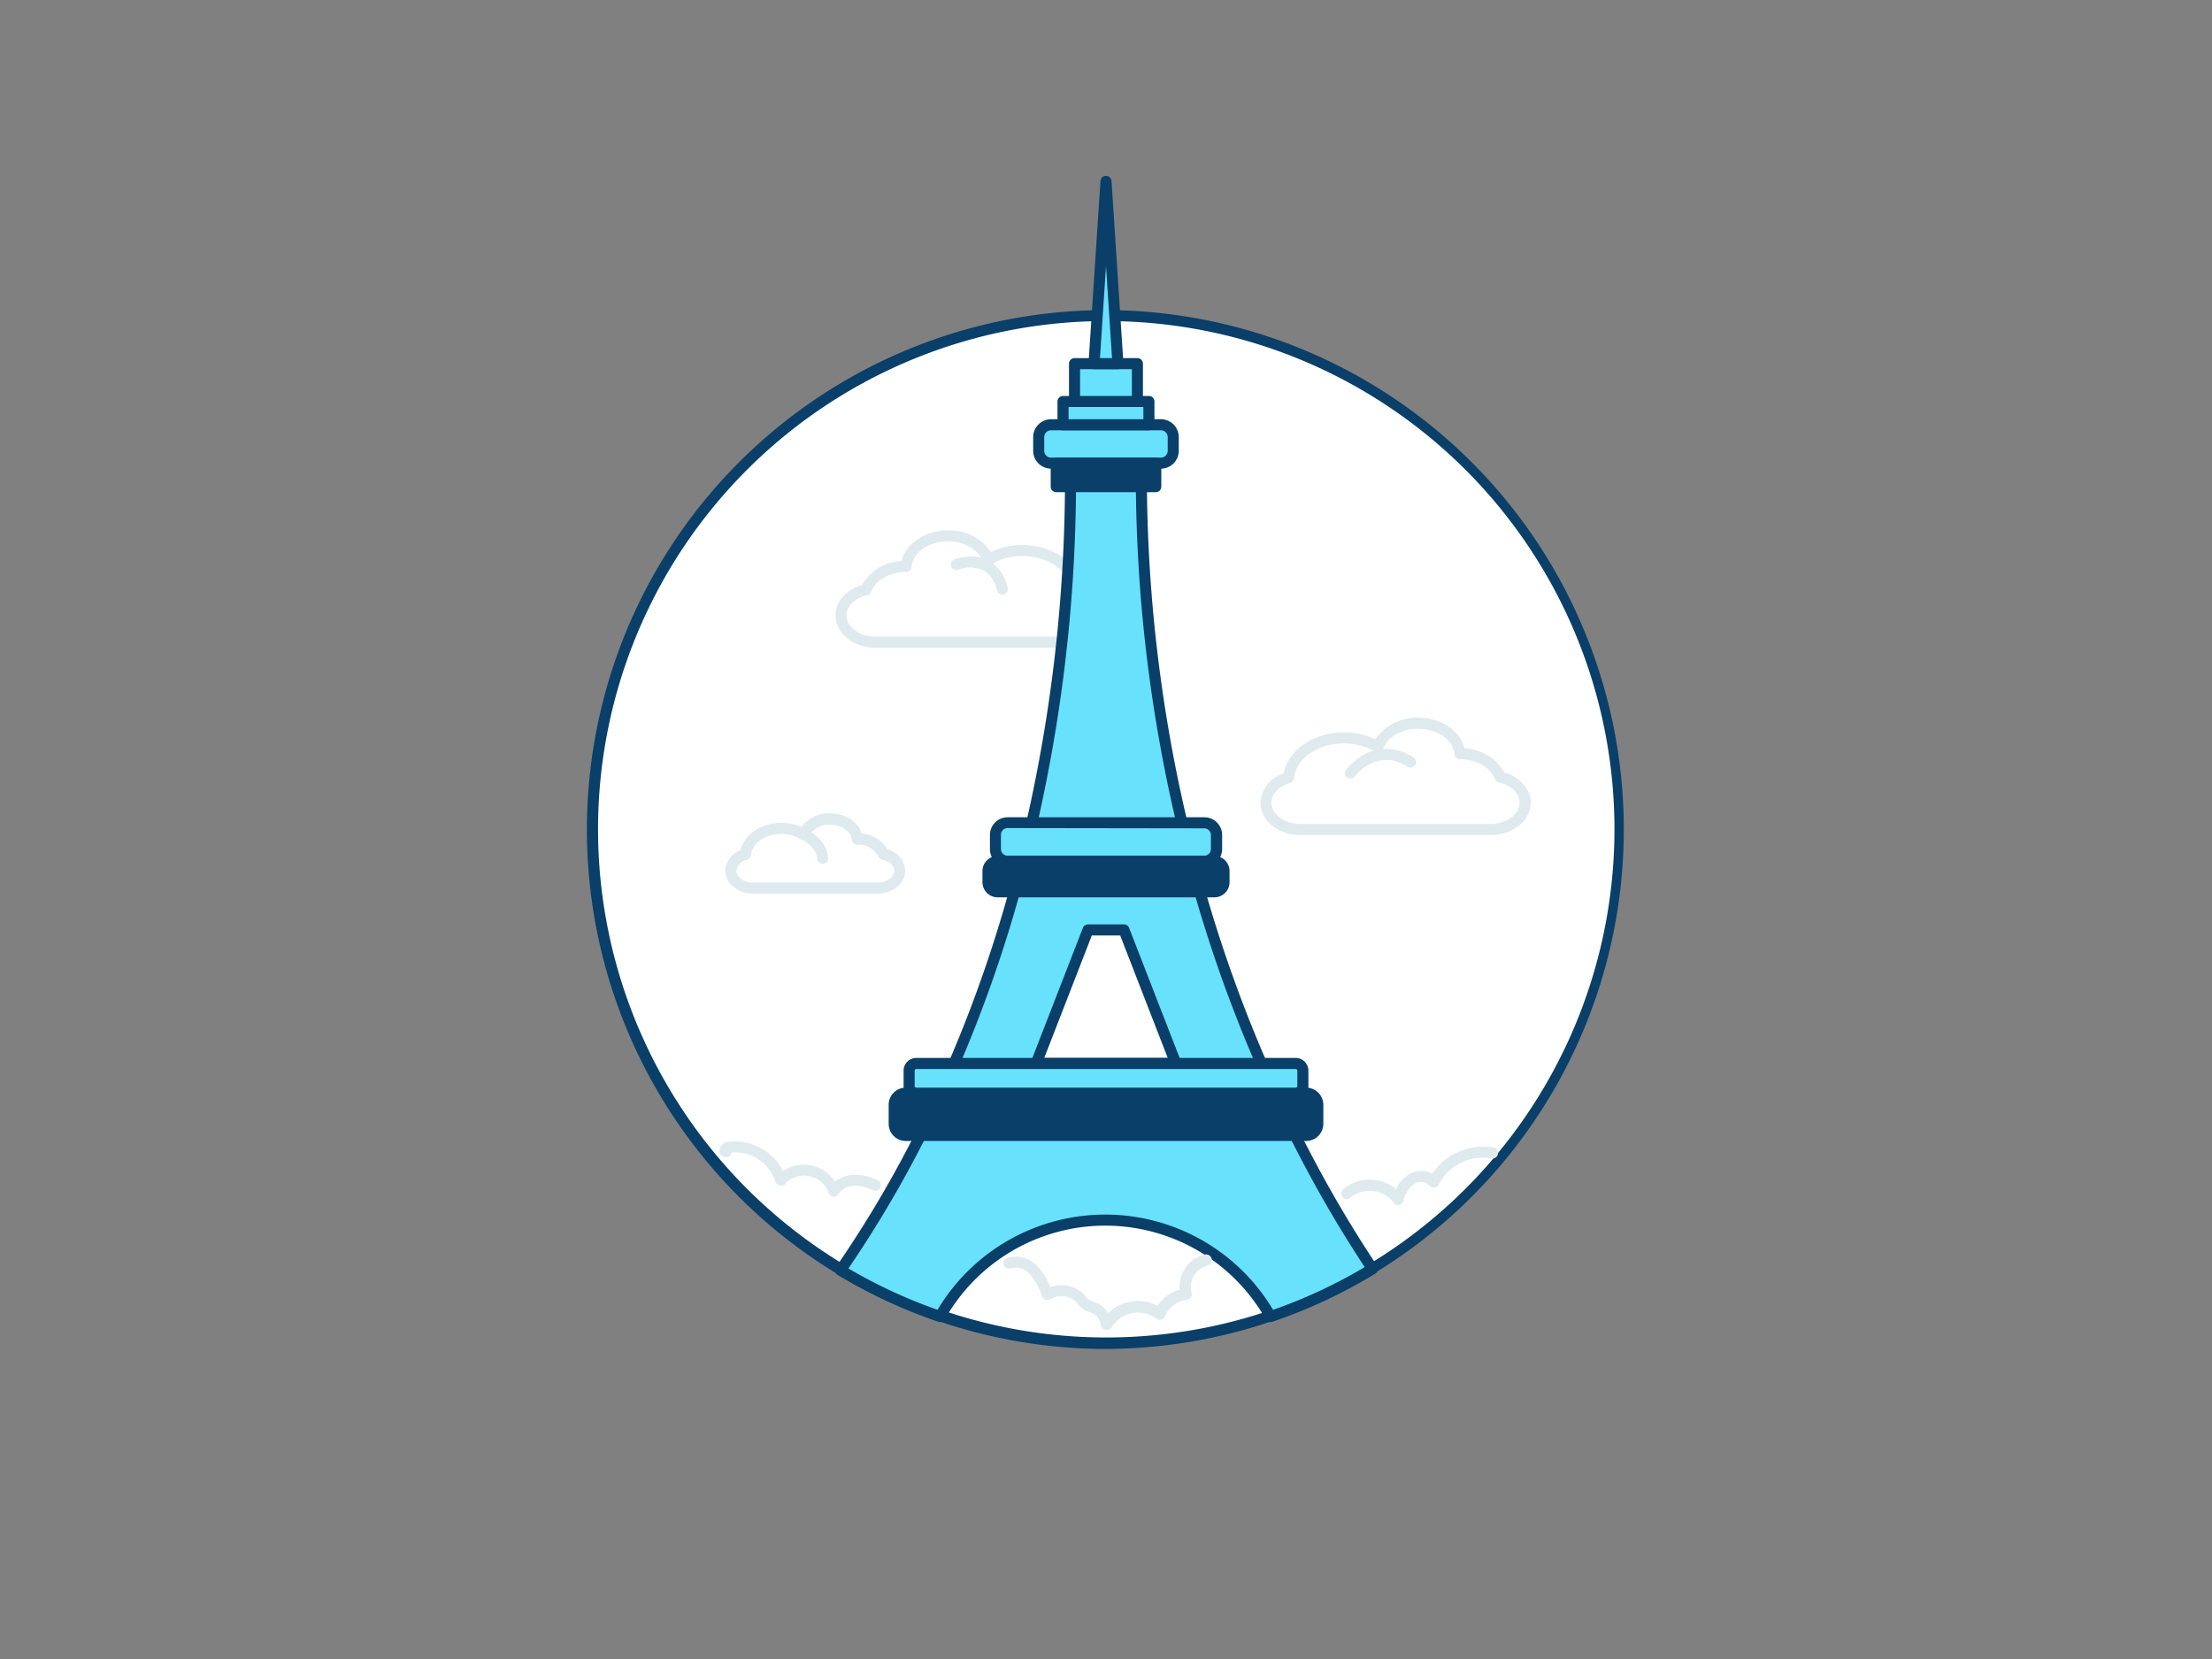 <svg xmlns="http://www.w3.org/2000/svg" viewBox="0 0 400 300"><rect x="0" y="0" width="400" height="300" fill="#808080" stroke="none"/><g id="_302_paris_outline" data-name="#302_paris_outline"><path d="M292.93,150a92.93,92.93,0,1,1-94.52-92.91c.53,0,1.06,0,1.59,0s1.05,0,1.58,0A92.93,92.93,0,0,1,292.93,150Z" fill="#fff"/><path d="M200,243.93a94,94,0,0,1-30.21-5,95.18,95.18,0,0,1-18.23-8.47A93.94,93.94,0,0,1,198.39,56.09c1.05,0,2.14,0,3.23,0A93.93,93.93,0,0,1,200,243.93Zm0-185.86c-.5,0-1,0-1.51,0a91.9,91.9,0,1,0,3.11,0c-.54,0-1.07,0-1.56,0Z" fill="#093f68"/><path d="M192.72,117.13H158.31c-4,0-7.23-2.62-7.23-5.84,0-2.48,1.95-4.68,4.81-5.5a8.49,8.49,0,0,1,7.14-4.33c.77-3.18,4.26-5.56,8.4-5.56a8.94,8.94,0,0,1,7.73,3.93,13.08,13.08,0,0,1,5.73-1.28c5.44,0,10.07,3.22,10.88,7.45a5.89,5.89,0,0,1,4.18,5.29C200,114.51,196.71,117.13,192.72,117.13Zm-28.83-13.7c-2.95,0-5.55,1.47-6.34,3.56a1,1,0,0,1-.72.63c-2.21.48-3.75,2-3.75,3.67,0,2.11,2.35,3.84,5.23,3.84h34.41c2.88,0,5.23-1.73,5.23-3.84,0-1.56-1.35-3-3.36-3.58a1,1,0,0,1-.72-.86c-.33-3.53-4.28-6.3-9-6.3a10.89,10.89,0,0,0-5.66,1.52,1,1,0,0,1-1.46-.52c-.76-2.15-3.37-3.65-6.34-3.65-3.48,0-6.35,2-6.55,4.6a1,1,0,0,1-1,.93Zm-7.28,3.21h0Z" fill="#dfeaef"/><path d="M181.26,107.51a1,1,0,0,1-1-.82h0a5.56,5.56,0,0,0-2.25-3.46,5.75,5.75,0,0,0-4.77-.18,1,1,0,0,1-.6-1.91c2.54-.79,4.7-.66,6.43.4a7.55,7.55,0,0,1,3.16,4.81,1,1,0,0,1-.82,1.15Z" fill="#dfeaef"/><path d="M235.63,208.1q-2.73-5.22-5.14-10.42-1.25-2.7-2.4-5.37a252.17,252.17,0,0,1-11.11-31q-.79-2.79-1.52-5.53c-.62-2.35-1.19-4.66-1.73-7A273.74,273.74,0,0,1,206.4,88c0-1.52,0-2.93,0-4.21,0-3,.15-5.4.24-6.94.08-1.38.15-2.11.15-2.11H193.19s.07.73.15,2.11c.08,1.54.19,3.89.24,6.94,0,1.28,0,2.69,0,4.21a280,280,0,0,1-7,60.83c-.52,2.29-1.07,4.6-1.67,7-.47,1.83-1,3.67-1.49,5.53a242.31,242.31,0,0,1-10.9,31c-.77,1.79-1.56,3.58-2.39,5.37q-2.4,5.2-5.14,10.42a206.8,206.8,0,0,1-13,21.54,93.09,93.09,0,0,0,18,8.38,34.33,34.33,0,0,1,59.77,0,92.26,92.26,0,0,0,18.43-8.62A224.25,224.25,0,0,1,235.63,208.1Zm-38.88-39.94h6.5l9.38,24.15H187.37Z" fill="#68e1fd" stroke="#093f68" stroke-linecap="round" stroke-linejoin="round" stroke-width="2"/><rect x="187.83" y="76.81" width="24.33" height="6.95" rx="2.24" fill="#68e1fd"/><path d="M209.92,84.75H190.07a3.25,3.25,0,0,1-3.24-3.24V79.05a3.25,3.25,0,0,1,3.24-3.24h19.85a3.24,3.24,0,0,1,3.24,3.24v2.46A3.24,3.24,0,0,1,209.92,84.75Zm-19.85-6.94a1.24,1.24,0,0,0-1.24,1.24v2.46a1.24,1.24,0,0,0,1.24,1.24h19.85a1.24,1.24,0,0,0,1.24-1.24V79.05a1.24,1.24,0,0,0-1.24-1.24Z" fill="#093f68"/><rect x="191" y="83.75" width="18" height="4.21" fill="#093f68"/><path d="M209,89H191a1,1,0,0,1-1-1V83.75a1,1,0,0,1,1-1h18a1,1,0,0,1,1,1V88A1,1,0,0,1,209,89Zm-17-2h16V84.75H192Z" fill="#093f68"/><rect x="192.23" y="72.6" width="15.53" height="4.21" fill="#68e1fd"/><path d="M207.76,77.81H192.23a1,1,0,0,1-1-1V72.6a1,1,0,0,1,1-1h15.53a1,1,0,0,1,1,1v4.21A1,1,0,0,1,207.76,77.81Zm-14.53-2h13.53V73.6H193.23Z" fill="#093f68"/><rect x="194.31" y="65.76" width="11.37" height="6.84" fill="#68e1fd"/><path d="M205.68,73.6H194.31a1,1,0,0,1-1-1V65.76a1,1,0,0,1,1-1h11.37a1,1,0,0,1,1,1V72.6A1,1,0,0,1,205.68,73.6Zm-10.37-2h9.37V66.76h-9.37Z" fill="#093f68"/><polygon points="200 32.81 202.16 65.76 197.84 65.76 200 32.81" fill="#68e1fd"/><path d="M202.15,66.76h-4.31a1,1,0,0,1-.73-.32,1,1,0,0,1-.27-.75L199,32.75a1,1,0,0,1,1-.94,1,1,0,0,1,1,.94l2.15,32.94a1,1,0,0,1-1,1.07Zm-3.24-2h2.18L200,48.11Z" fill="#093f68"/><rect x="180.01" y="148.79" width="39.97" height="6.95" rx="2.2" fill="#68e1fd"/><path d="M217.78,156.74H182.22a3.21,3.21,0,0,1-3.21-3.2V151a3.21,3.21,0,0,1,3.21-3.21h35.56A3.21,3.21,0,0,1,221,151v2.54A3.21,3.21,0,0,1,217.78,156.74Zm-35.56-7A1.21,1.21,0,0,0,181,151v2.54a1.21,1.21,0,0,0,1.21,1.2h35.56a1.2,1.2,0,0,0,1.2-1.2V151a1.21,1.21,0,0,0-1.2-1.21Z" fill="#093f68"/><rect x="161.7" y="197.68" width="76.6" height="7.65" rx="2.1" fill="#093f68"/><path d="M236.19,206.33H163.8a3.11,3.11,0,0,1-3.1-3.11v-3.44a3.1,3.1,0,0,1,3.1-3.1h72.39a3.11,3.11,0,0,1,3.11,3.1v3.44A3.12,3.12,0,0,1,236.19,206.33Zm-72.39-7.65a1.1,1.1,0,0,0-1.1,1.1v3.44a1.11,1.11,0,0,0,1.1,1.11h72.39a1.11,1.11,0,0,0,1.11-1.11v-3.44a1.11,1.11,0,0,0-1.11-1.1Z" fill="#093f68"/><rect x="164.4" y="192.31" width="71.2" height="5.37" rx="1.29" fill="#68e1fd"/><path d="M234.3,198.68H165.69a2.3,2.3,0,0,1-2.29-2.29v-2.78a2.3,2.3,0,0,1,2.29-2.3H234.3a2.3,2.3,0,0,1,2.3,2.3v2.78A2.3,2.3,0,0,1,234.3,198.68Zm-68.61-5.37a.29.29,0,0,0-.29.3v2.78a.29.29,0,0,0,.29.29H234.3a.29.29,0,0,0,.3-.29v-2.78a.29.29,0,0,0-.3-.3Z" fill="#093f68"/><rect x="178.66" y="155.74" width="42.68" height="5.53" rx="1.74" fill="#093f68"/><path d="M219.6,162.27H180.4a2.75,2.75,0,0,1-2.74-2.75v-2a2.74,2.74,0,0,1,2.74-2.74h39.2a2.74,2.74,0,0,1,2.74,2.74v2A2.75,2.75,0,0,1,219.6,162.27Zm-39.2-5.53a.74.74,0,0,0-.74.74v2a.75.75,0,0,0,.74.75h39.2a.75.75,0,0,0,.74-.75v-2a.74.74,0,0,0-.74-.74Z" fill="#093f68"/><path d="M158.64,161.6H136.22c-2.79,0-5.06-1.86-5.06-4.15a4.15,4.15,0,0,1,2.77-3.7c.65-2.86,3.7-4.95,7.4-4.95a9,9,0,0,1,3.59.74,6.2,6.2,0,0,1,5.18-2.46c2.75,0,5.09,1.54,5.74,3.65a5.82,5.82,0,0,1,4.62,2.85,4.25,4.25,0,0,1,3.24,3.87C163.7,159.74,161.43,161.6,158.64,161.6Zm-17.31-10.8c-2.89,0-5.31,1.67-5.51,3.79a1,1,0,0,1-.72.87,2.35,2.35,0,0,0-1.94,2c0,1.17,1.4,2.15,3.06,2.15h22.42c1.66,0,3.06-1,3.06-2.15,0-.93-.89-1.77-2.16-2a1,1,0,0,1-.72-.62,4,4,0,0,0-3.8-2.1,1,1,0,0,1-1-.93c-.11-1.47-1.86-2.67-3.91-2.67a3.92,3.92,0,0,0-3.81,2.14,1,1,0,0,1-.61.61,1,1,0,0,1-.85-.09A6.76,6.76,0,0,0,141.33,150.8Z" fill="#dfeaef"/><path d="M148.74,156.21a1,1,0,0,1-1-.93c-.14-2.26-2.77-3.47-2.8-3.48a1,1,0,0,1,.81-1.83c.16.07,3.77,1.7,4,5.18a1,1,0,0,1-.93,1.06Z" fill="#dfeaef"/><path d="M269.57,151H235.16c-4,0-7.23-2.62-7.23-5.84a5.9,5.9,0,0,1,4.18-5.29c.81-4.22,5.44-7.44,10.88-7.44a13.07,13.07,0,0,1,5.73,1.27,9,9,0,0,1,7.73-3.92c4.14,0,7.64,2.38,8.4,5.56a8.49,8.49,0,0,1,7.14,4.32c2.86.82,4.81,3,4.81,5.5C276.8,148.38,273.55,151,269.57,151ZM243,134.43c-4.7,0-8.65,2.76-9,6.29a1,1,0,0,1-.72.87c-2,.57-3.36,2-3.36,3.57,0,2.12,2.35,3.84,5.23,3.84h34.41c2.88,0,5.23-1.72,5.23-3.84,0-1.67-1.54-3.19-3.75-3.67a1,1,0,0,1-.72-.62c-.79-2.1-3.39-3.57-6.31-3.57a1,1,0,0,1-1-.92c-.2-2.58-3.07-4.6-6.55-4.6-3,0-5.58,1.49-6.34,3.64a1,1,0,0,1-.61.61,1,1,0,0,1-.85-.09A10.89,10.89,0,0,0,243,134.43Z" fill="#dfeaef"/><path d="M244.2,140.79a1,1,0,0,1-.76-1.65c5.86-6.83,12.18-2.17,12.24-2.12a1,1,0,0,1-1.21,1.6h0c-.2-.15-4.9-3.56-9.51,1.82A1,1,0,0,1,244.2,140.79Z" fill="#dfeaef"/><path d="M150.82,216.43h-.1a1,1,0,0,1-.84-.66,4.73,4.73,0,0,0-7.92-1.68,1,1,0,0,1-1,.28,1,1,0,0,1-.73-.69,7.65,7.65,0,0,0-8-5.26.64.64,0,0,0,0,.07,1,1,0,0,1-1.19.75,1.18,1.18,0,0,1-.95-1.19,1.79,1.79,0,0,1,1.44-1.55,9.79,9.79,0,0,1,10.07,5.25,6.7,6.7,0,0,1,9.39,1.93,5.87,5.87,0,0,1,3.19-1.23,8.83,8.83,0,0,1,4.53,1,1,1,0,1,1-.89,1.79,6.82,6.82,0,0,0-3.5-.83,3.41,3.41,0,0,0-2.7,1.5A1,1,0,0,1,150.82,216.43Z" fill="#dfeaef"/><path d="M252.83,217.9a1,1,0,0,1-.82-.44,5.51,5.51,0,0,0-7.79-.92,1,1,0,1,1-1.33-1.49,7.15,7.15,0,0,1,5.66-1.67,7.53,7.53,0,0,1,3.91,1.64,6.09,6.09,0,0,1,2.25-2.62,4.44,4.44,0,0,1,4.3-.18,11.1,11.1,0,0,1,11.09-4.71,1,1,0,0,1,.78,1.18,1,1,0,0,1-1.17.78,9,9,0,0,0-9.53,4.73,1,1,0,0,1-.8.55,1,1,0,0,1-.9-.39,2.16,2.16,0,0,0-2.72-.26,5.18,5.18,0,0,0-2,3.06,1,1,0,0,1-.8.72Z" fill="#dfeaef"/><path d="M200.05,240.48a.65.65,0,0,1-.19,0,1,1,0,0,1-.8-.89,2.68,2.68,0,0,0-1.59-2.17l-.42-.15a4.57,4.57,0,0,1-1.17-.52,4.46,4.46,0,0,1-.95-.94l-.24-.29a3.82,3.82,0,0,0-4.73-.59,1,1,0,0,1-1.48-.46,12.37,12.37,0,0,0-2.21-4,3.48,3.48,0,0,0-3.47-1.13,1,1,0,1,1-.69-1.88,5.49,5.49,0,0,1,5.6,1.63,11.75,11.75,0,0,1,2.22,3.67,5.83,5.83,0,0,1,6.24,1.47c.11.11.2.23.3.35a3.52,3.52,0,0,0,.53.55,3.17,3.17,0,0,0,.68.28l.55.2a4.57,4.57,0,0,1,2.13,1.83,7.64,7.64,0,0,1,3.87-2,7.48,7.48,0,0,1,5.09.72,7,7,0,0,1,4-2.94,5.91,5.91,0,0,1,.81-3.57,5.65,5.65,0,0,1,3.79-2.79,1,1,0,0,1,.38,2,4,4,0,0,0-2.84,4.87,1,1,0,0,1-.85,1.32,4.81,4.81,0,0,0-3.95,3,1,1,0,0,1-.69.6,1,1,0,0,1-.89-.21,5.55,5.55,0,0,0-8.09,1.65A1,1,0,0,1,200.05,240.48Z" fill="#dfeaef"/></g></svg>
